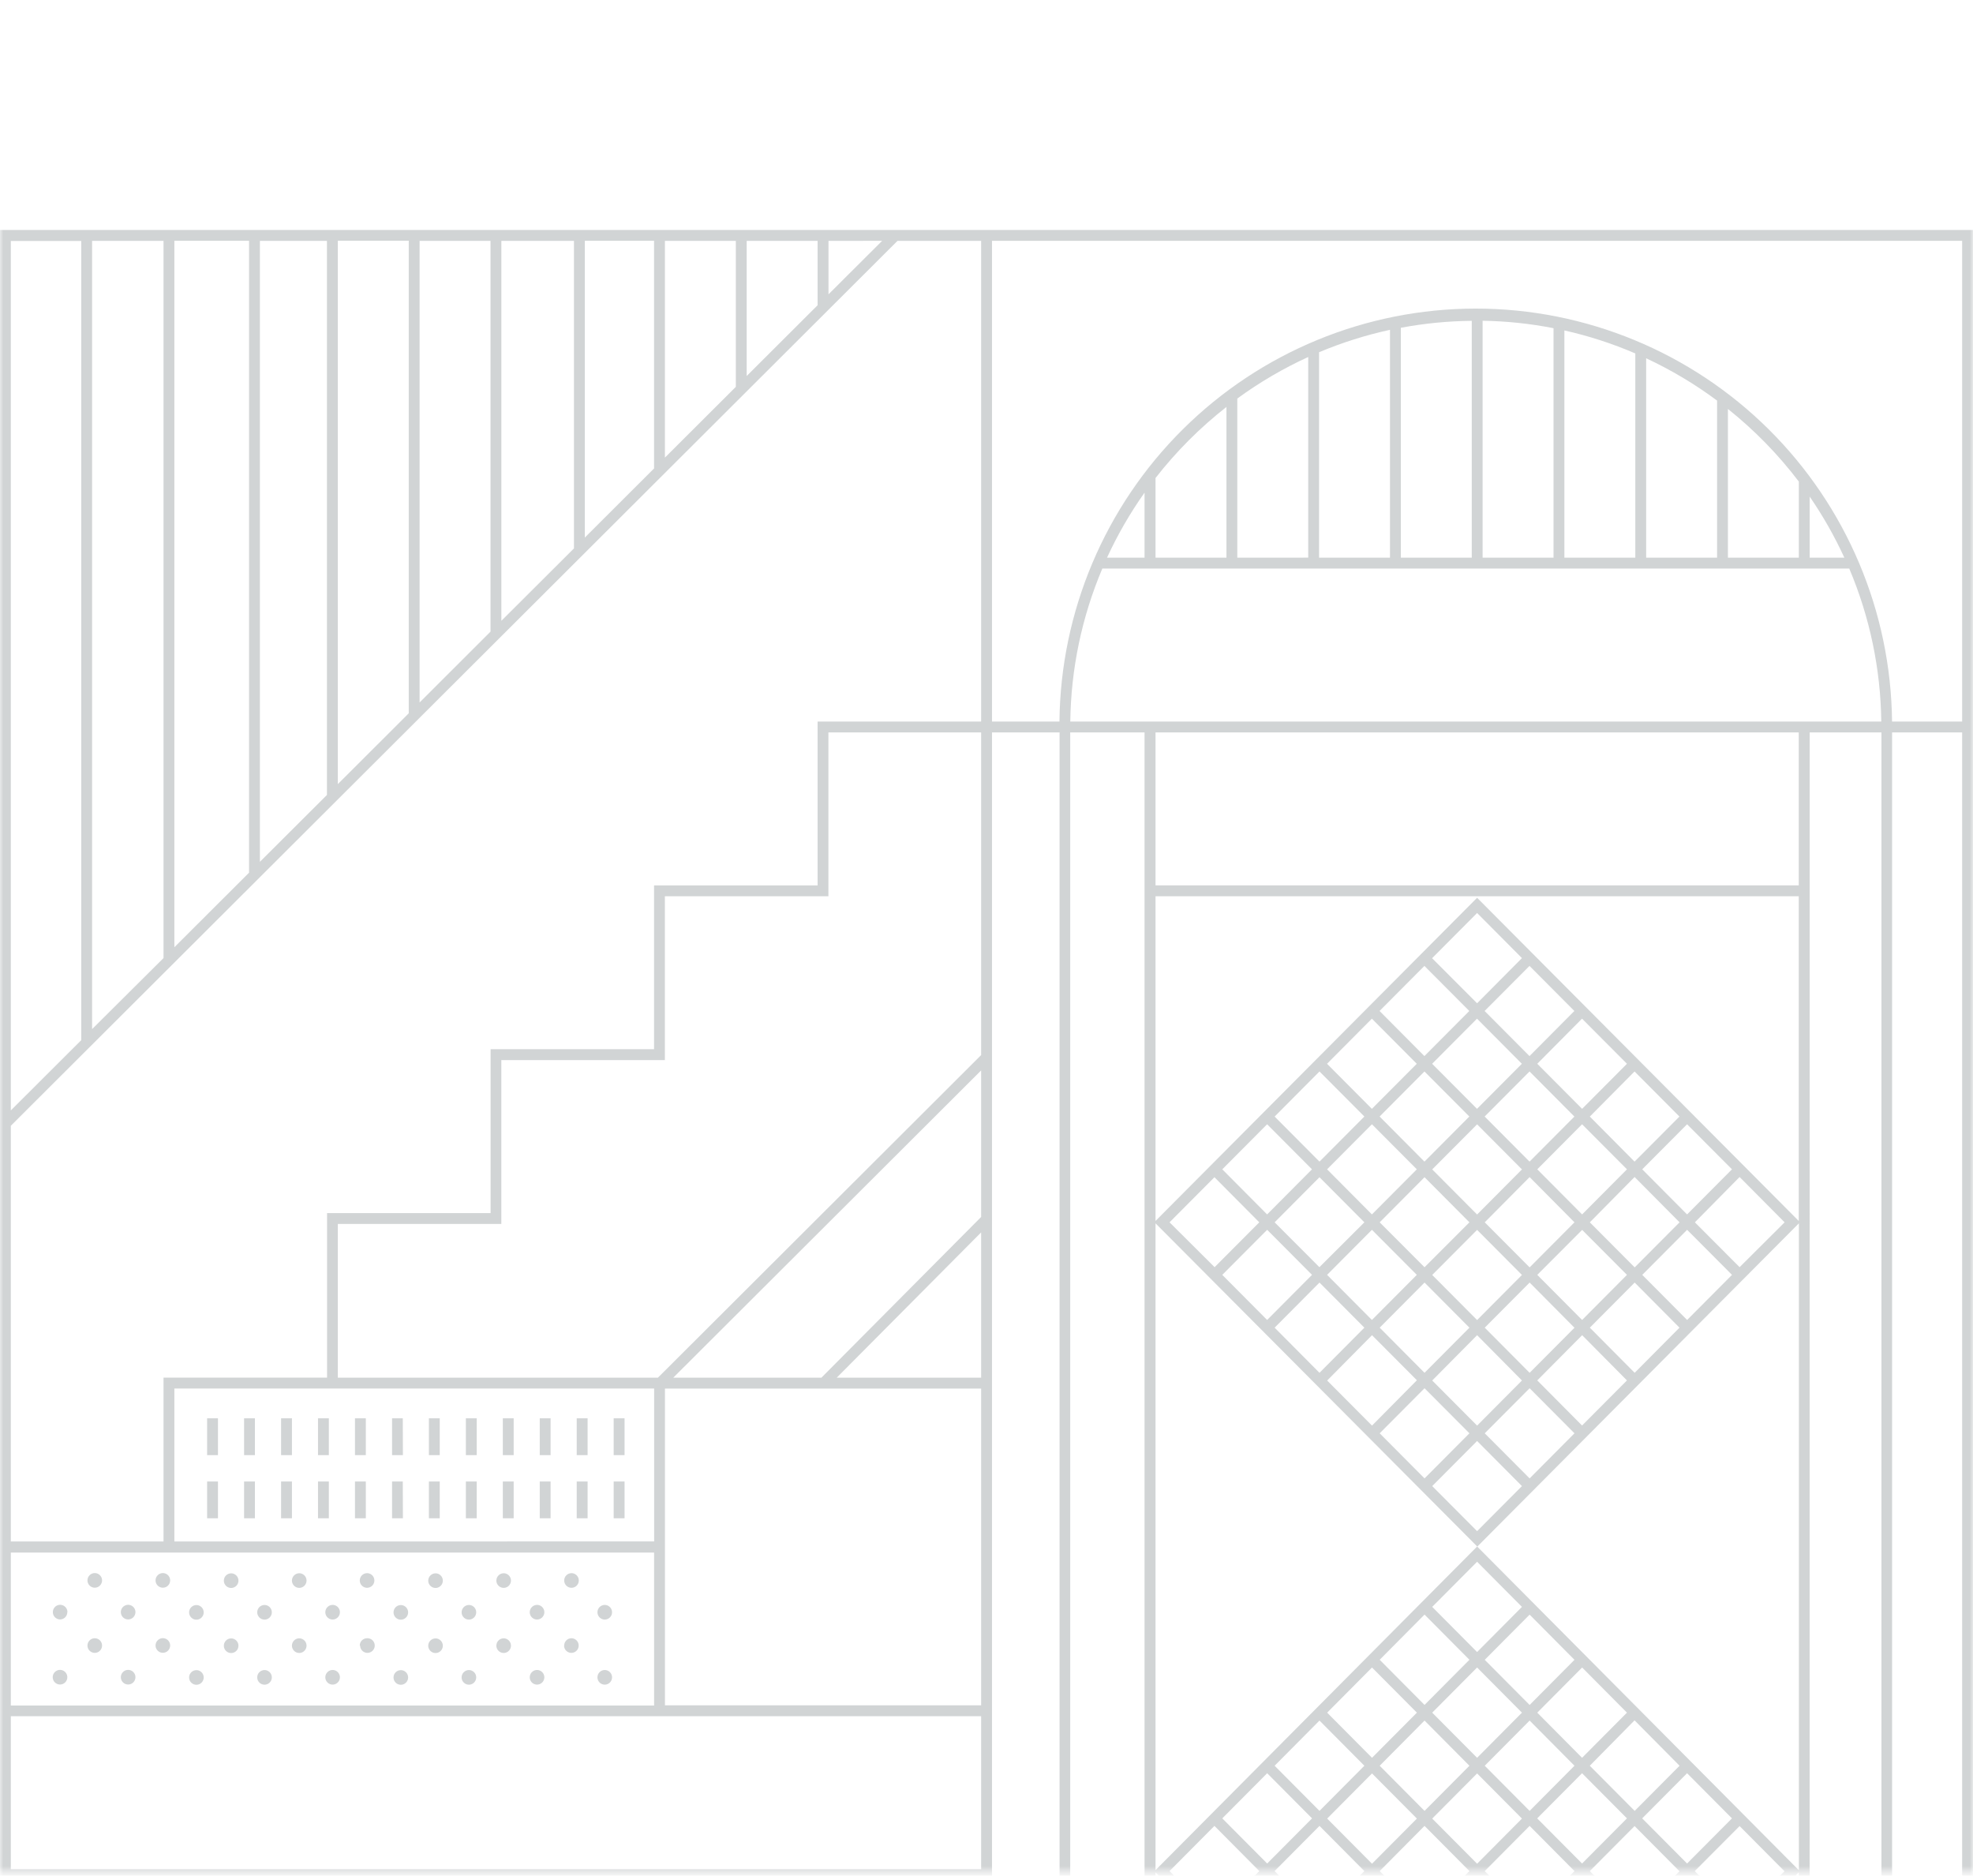 <svg width="304" height="289" viewBox="0 0 304 289" fill="none" xmlns="http://www.w3.org/2000/svg">
<mask id="mask0_1287_8619" style="mask-type:alpha" maskUnits="userSpaceOnUse" x="0" y="0" width="304" height="289">
<rect y="0.438" width="304" height="288" fill="#D9D9D9"/>
</mask>
<g mask="url(#mask0_1287_8619)">
<path d="M186.799 385.949C186.799 385.726 186.733 385.508 186.61 385.323C186.486 385.137 186.31 384.993 186.105 384.907C185.899 384.822 185.673 384.8 185.455 384.843C185.237 384.887 185.036 384.994 184.879 385.152C184.722 385.309 184.614 385.51 184.571 385.729C184.528 385.947 184.55 386.174 184.635 386.38C184.72 386.586 184.864 386.762 185.049 386.886C185.234 387.01 185.452 387.076 185.674 387.076C185.972 387.074 186.257 386.955 186.468 386.744C186.678 386.533 186.798 386.247 186.799 385.949ZM192.147 381.06C192.147 380.837 192.081 380.619 191.957 380.434C191.833 380.248 191.657 380.104 191.451 380.018C191.246 379.933 191.019 379.911 190.801 379.955C190.582 379.999 190.382 380.107 190.225 380.266C190.068 380.424 189.961 380.625 189.918 380.844C189.876 381.064 189.899 381.29 189.985 381.496C190.071 381.702 190.216 381.878 190.402 382.001C190.588 382.124 190.806 382.189 191.029 382.187C191.176 382.187 191.322 382.158 191.458 382.102C191.595 382.045 191.718 381.962 191.822 381.857C191.926 381.752 192.008 381.628 192.064 381.491C192.12 381.354 192.148 381.208 192.147 381.06ZM197.29 385.949C197.29 385.726 197.224 385.507 197.1 385.322C196.976 385.136 196.8 384.992 196.594 384.907C196.388 384.822 196.162 384.8 195.943 384.844C195.725 384.888 195.524 384.996 195.367 385.154C195.21 385.312 195.104 385.514 195.061 385.733C195.018 385.952 195.041 386.179 195.128 386.385C195.214 386.59 195.359 386.766 195.545 386.889C195.731 387.012 195.949 387.077 196.171 387.076C196.469 387.074 196.753 386.955 196.963 386.743C197.172 386.532 197.29 386.247 197.29 385.949ZM202.645 381.06C202.645 380.837 202.579 380.62 202.455 380.434C202.331 380.249 202.156 380.104 201.95 380.019C201.745 379.934 201.518 379.911 201.3 379.955C201.082 379.998 200.882 380.106 200.724 380.263C200.567 380.421 200.46 380.622 200.416 380.84C200.373 381.059 200.395 381.286 200.48 381.492C200.566 381.698 200.71 381.874 200.895 381.998C201.08 382.121 201.297 382.187 201.52 382.187C201.818 382.187 202.104 382.069 202.315 381.857C202.526 381.646 202.645 381.359 202.645 381.06ZM207.787 385.949C207.787 385.726 207.721 385.508 207.598 385.323C207.474 385.137 207.298 384.993 207.093 384.907C206.887 384.822 206.661 384.8 206.443 384.843C206.225 384.887 206.024 384.994 205.867 385.152C205.709 385.309 205.602 385.51 205.559 385.729C205.515 385.947 205.538 386.174 205.623 386.38C205.708 386.586 205.852 386.762 206.037 386.886C206.222 387.01 206.44 387.076 206.662 387.076C206.96 387.074 207.245 386.955 207.456 386.744C207.666 386.533 207.785 386.247 207.787 385.949ZM213.135 381.06C213.135 380.837 213.069 380.619 212.945 380.434C212.821 380.248 212.645 380.104 212.439 380.018C212.233 379.933 212.007 379.911 211.789 379.955C211.57 379.999 211.37 380.107 211.213 380.266C211.056 380.424 210.949 380.625 210.906 380.844C210.864 381.064 210.887 381.29 210.973 381.496C211.059 381.702 211.204 381.878 211.39 382.001C211.576 382.124 211.794 382.189 212.017 382.187C212.164 382.187 212.31 382.158 212.446 382.102C212.582 382.045 212.706 381.962 212.81 381.857C212.914 381.752 212.996 381.628 213.052 381.491C213.108 381.354 213.136 381.208 213.135 381.06ZM218.278 385.949C218.278 385.726 218.212 385.507 218.088 385.322C217.964 385.136 217.788 384.992 217.582 384.907C217.376 384.822 217.149 384.8 216.931 384.844C216.713 384.888 216.512 384.996 216.355 385.154C216.198 385.312 216.092 385.514 216.049 385.733C216.006 385.952 216.029 386.179 216.115 386.385C216.202 386.59 216.347 386.766 216.533 386.889C216.718 387.012 216.937 387.077 217.159 387.076C217.457 387.074 217.741 386.955 217.951 386.743C218.16 386.532 218.278 386.247 218.278 385.949ZM223.633 381.06C223.633 380.837 223.567 380.62 223.443 380.434C223.319 380.249 223.144 380.104 222.938 380.019C222.733 379.934 222.506 379.911 222.288 379.955C222.07 379.998 221.869 380.106 221.712 380.263C221.555 380.421 221.448 380.622 221.404 380.84C221.361 381.059 221.383 381.286 221.468 381.492C221.553 381.698 221.698 381.874 221.883 381.998C222.068 382.121 222.285 382.187 222.508 382.187C222.656 382.188 222.802 382.16 222.939 382.103C223.076 382.047 223.2 381.964 223.305 381.859C223.41 381.754 223.492 381.63 223.549 381.493C223.605 381.356 223.633 381.209 223.633 381.06ZM228.775 385.949C228.775 385.726 228.709 385.508 228.585 385.323C228.462 385.137 228.286 384.993 228.081 384.907C227.875 384.822 227.649 384.8 227.431 384.843C227.212 384.887 227.012 384.994 226.855 385.152C226.697 385.309 226.59 385.51 226.547 385.729C226.503 385.947 226.526 386.174 226.611 386.38C226.696 386.586 226.84 386.762 227.025 386.886C227.21 387.01 227.428 387.076 227.65 387.076C227.948 387.076 228.235 386.957 228.446 386.746C228.657 386.534 228.775 386.248 228.775 385.949ZM234.13 381.06C234.13 380.837 234.064 380.62 233.94 380.434C233.816 380.249 233.641 380.104 233.435 380.019C233.23 379.934 233.004 379.911 232.785 379.955C232.567 379.998 232.367 380.106 232.209 380.263C232.052 380.421 231.945 380.622 231.901 380.84C231.858 381.059 231.88 381.286 231.965 381.492C232.051 381.698 232.195 381.874 232.38 381.998C232.565 382.121 232.782 382.187 233.005 382.187C233.303 382.187 233.589 382.069 233.8 381.857C234.011 381.646 234.13 381.359 234.13 381.06ZM239.272 385.949C239.272 385.726 239.206 385.508 239.083 385.323C238.959 385.137 238.783 384.993 238.578 384.907C238.372 384.822 238.146 384.8 237.928 384.843C237.71 384.887 237.509 384.994 237.352 385.152C237.195 385.309 237.087 385.51 237.044 385.729C237.001 385.947 237.023 386.174 237.108 386.38C237.193 386.586 237.337 386.762 237.522 386.886C237.707 387.01 237.925 387.076 238.147 387.076C238.445 387.074 238.73 386.955 238.941 386.744C239.151 386.533 239.271 386.247 239.272 385.949ZM244.62 381.06C244.62 380.837 244.554 380.619 244.43 380.434C244.306 380.248 244.13 380.104 243.924 380.018C243.719 379.933 243.492 379.911 243.274 379.955C243.055 379.999 242.855 380.107 242.698 380.266C242.541 380.424 242.434 380.625 242.391 380.844C242.349 381.064 242.372 381.29 242.458 381.496C242.544 381.702 242.689 381.878 242.875 382.001C243.061 382.124 243.279 382.189 243.502 382.187C243.649 382.187 243.795 382.158 243.931 382.102C244.068 382.045 244.191 381.962 244.295 381.857C244.399 381.752 244.481 381.628 244.537 381.491C244.593 381.354 244.621 381.208 244.62 381.06ZM249.763 385.949C249.763 385.726 249.697 385.507 249.573 385.322C249.449 385.136 249.273 384.992 249.067 384.907C248.861 384.822 248.635 384.8 248.416 384.844C248.198 384.888 247.997 384.996 247.84 385.154C247.683 385.312 247.577 385.514 247.534 385.733C247.491 385.952 247.514 386.179 247.601 386.385C247.687 386.59 247.832 386.766 248.018 386.889C248.204 387.012 248.422 387.077 248.644 387.076C248.942 387.074 249.226 386.955 249.436 386.743C249.645 386.532 249.763 386.247 249.763 385.949ZM255.118 381.06C255.118 380.837 255.052 380.62 254.928 380.434C254.804 380.249 254.629 380.104 254.423 380.019C254.218 379.934 253.991 379.911 253.773 379.955C253.555 379.998 253.355 380.106 253.197 380.263C253.04 380.421 252.933 380.622 252.889 380.84C252.846 381.059 252.868 381.286 252.953 381.492C253.038 381.698 253.183 381.874 253.368 381.998C253.553 382.121 253.77 382.187 253.993 382.187C254.141 382.188 254.287 382.16 254.424 382.103C254.561 382.047 254.685 381.964 254.79 381.859C254.895 381.754 254.977 381.63 255.034 381.493C255.09 381.356 255.118 381.209 255.118 381.06ZM260.26 385.949C260.26 385.726 260.194 385.508 260.07 385.323C259.947 385.137 259.771 384.993 259.566 384.907C259.36 384.822 259.134 384.8 258.916 384.843C258.697 384.887 258.497 384.994 258.34 385.152C258.182 385.309 258.075 385.51 258.032 385.729C257.988 385.947 258.011 386.174 258.096 386.38C258.181 386.586 258.325 386.762 258.51 386.886C258.695 387.01 258.913 387.076 259.135 387.076C259.434 387.076 259.72 386.957 259.931 386.746C260.142 386.534 260.26 386.248 260.26 385.949ZM265.615 381.06C265.615 380.837 265.549 380.62 265.425 380.434C265.302 380.249 265.126 380.104 264.92 380.019C264.715 379.934 264.489 379.911 264.27 379.955C264.052 379.998 263.852 380.106 263.694 380.263C263.537 380.421 263.43 380.622 263.387 380.84C263.343 381.059 263.365 381.286 263.451 381.492C263.536 381.698 263.68 381.874 263.865 381.998C264.05 382.121 264.267 382.187 264.49 382.187C264.788 382.187 265.074 382.069 265.285 381.857C265.496 381.646 265.615 381.359 265.615 381.06ZM270.757 385.949C270.757 385.726 270.691 385.508 270.568 385.323C270.444 385.137 270.268 384.993 270.063 384.907C269.857 384.822 269.631 384.8 269.413 384.843C269.195 384.887 268.994 384.994 268.837 385.152C268.68 385.309 268.572 385.51 268.529 385.729C268.486 385.947 268.508 386.174 268.593 386.38C268.678 386.586 268.822 386.762 269.007 386.886C269.192 387.01 269.41 387.076 269.632 387.076C269.93 387.074 270.215 386.955 270.426 386.744C270.637 386.533 270.756 386.247 270.757 385.949ZM92.055 258.427C92.053 258.65 92.118 258.869 92.242 259.055C92.365 259.242 92.54 259.387 92.746 259.473C92.952 259.559 93.179 259.582 93.397 259.539C93.616 259.496 93.817 259.388 93.975 259.23C94.133 259.072 94.24 258.871 94.283 258.652C94.326 258.432 94.304 258.205 94.218 257.999C94.132 257.793 93.987 257.617 93.801 257.493C93.615 257.37 93.396 257.305 93.173 257.306C92.877 257.306 92.592 257.424 92.382 257.634C92.173 257.845 92.055 258.13 92.055 258.427ZM92.055 248.399C92.053 248.622 92.118 248.841 92.242 249.028C92.365 249.214 92.54 249.359 92.746 249.445C92.952 249.532 93.179 249.554 93.397 249.511C93.616 249.468 93.817 249.36 93.975 249.202C94.133 249.044 94.24 248.843 94.283 248.624C94.326 248.404 94.304 248.177 94.218 247.971C94.132 247.765 93.987 247.589 93.801 247.466C93.615 247.342 93.396 247.277 93.173 247.278C92.877 247.28 92.594 247.399 92.384 247.608C92.175 247.818 92.056 248.102 92.055 248.399ZM86.912 253.551C86.915 253.773 86.983 253.989 87.107 254.173C87.232 254.356 87.407 254.498 87.613 254.582C87.818 254.666 88.043 254.687 88.26 254.643C88.477 254.599 88.676 254.492 88.832 254.335C88.989 254.179 89.096 253.979 89.14 253.761C89.184 253.544 89.162 253.319 89.079 253.113C88.995 252.908 88.853 252.732 88.67 252.607C88.487 252.482 88.271 252.414 88.05 252.411C87.753 252.411 87.469 252.53 87.259 252.74C87.049 252.95 86.931 253.235 86.931 253.532M86.931 243.504C86.93 243.728 86.995 243.946 87.118 244.133C87.242 244.319 87.417 244.465 87.623 244.551C87.829 244.637 88.055 244.66 88.274 244.616C88.493 244.573 88.694 244.466 88.852 244.308C89.01 244.15 89.117 243.948 89.16 243.729C89.203 243.51 89.18 243.283 89.094 243.076C89.008 242.87 88.863 242.694 88.677 242.571C88.491 242.447 88.273 242.382 88.05 242.384C87.754 242.385 87.47 242.504 87.261 242.714C87.052 242.923 86.933 243.208 86.931 243.504ZM81.622 258.42C81.621 258.644 81.686 258.862 81.808 259.048C81.931 259.235 82.106 259.38 82.312 259.466C82.517 259.553 82.744 259.576 82.962 259.533C83.181 259.49 83.382 259.383 83.54 259.226C83.698 259.069 83.806 258.868 83.85 258.649C83.894 258.43 83.872 258.203 83.787 257.997C83.702 257.791 83.558 257.614 83.372 257.49C83.187 257.366 82.969 257.3 82.747 257.3C82.45 257.3 82.164 257.418 81.954 257.628C81.743 257.838 81.624 258.123 81.622 258.42ZM81.622 248.393C81.621 248.616 81.686 248.834 81.808 249.02C81.931 249.207 82.106 249.352 82.312 249.438C82.517 249.525 82.744 249.548 82.962 249.505C83.181 249.462 83.382 249.356 83.54 249.198C83.698 249.041 83.806 248.84 83.85 248.621C83.894 248.402 83.872 248.175 83.787 247.969C83.702 247.763 83.558 247.586 83.372 247.462C83.187 247.338 82.969 247.272 82.747 247.272C82.45 247.274 82.166 247.392 81.955 247.602C81.745 247.811 81.625 248.095 81.622 248.393ZM76.479 253.545C76.478 253.768 76.543 253.987 76.666 254.173C76.789 254.359 76.964 254.505 77.169 254.591C77.375 254.677 77.601 254.7 77.82 254.658C78.038 254.615 78.239 254.508 78.397 254.351C78.555 254.193 78.663 253.992 78.707 253.774C78.751 253.555 78.729 253.328 78.644 253.122C78.559 252.915 78.415 252.739 78.23 252.615C78.045 252.491 77.827 252.424 77.604 252.424C77.307 252.424 77.022 252.542 76.811 252.752C76.6 252.962 76.481 253.247 76.479 253.545ZM76.479 243.517C76.478 243.74 76.543 243.959 76.666 244.145C76.789 244.331 76.964 244.477 77.169 244.563C77.375 244.649 77.601 244.672 77.82 244.63C78.038 244.587 78.239 244.48 78.397 244.323C78.555 244.165 78.663 243.965 78.707 243.746C78.751 243.527 78.729 243.3 78.644 243.094C78.559 242.887 78.415 242.711 78.23 242.587C78.045 242.463 77.827 242.396 77.604 242.396C77.308 242.398 77.023 242.517 76.813 242.726C76.603 242.936 76.483 243.22 76.479 243.517ZM71.125 258.433C71.123 258.656 71.188 258.875 71.311 259.061C71.434 259.247 71.609 259.393 71.815 259.479C72.02 259.565 72.246 259.589 72.465 259.546C72.684 259.503 72.885 259.396 73.043 259.239C73.201 259.082 73.308 258.881 73.352 258.662C73.396 258.443 73.374 258.216 73.29 258.01C73.205 257.804 73.06 257.627 72.875 257.503C72.69 257.379 72.472 257.313 72.25 257.313C71.952 257.313 71.667 257.431 71.456 257.64C71.246 257.85 71.126 258.135 71.125 258.433ZM71.125 248.405C71.123 248.629 71.188 248.847 71.311 249.033C71.434 249.22 71.609 249.365 71.815 249.451C72.02 249.538 72.246 249.561 72.465 249.518C72.684 249.475 72.885 249.368 73.043 249.211C73.201 249.054 73.308 248.853 73.352 248.634C73.396 248.415 73.374 248.188 73.29 247.982C73.205 247.776 73.06 247.599 72.875 247.475C72.69 247.351 72.472 247.285 72.25 247.285C71.953 247.286 71.669 247.405 71.458 247.614C71.248 247.824 71.128 248.108 71.125 248.405ZM65.982 253.558C65.981 253.781 66.046 254 66.169 254.186C66.291 254.372 66.467 254.517 66.672 254.604C66.878 254.69 67.104 254.713 67.323 254.67C67.541 254.628 67.742 254.521 67.9 254.364C68.058 254.206 68.166 254.005 68.21 253.787C68.254 253.568 68.232 253.341 68.147 253.134C68.062 252.928 67.918 252.752 67.733 252.628C67.548 252.503 67.33 252.437 67.107 252.437C66.81 252.437 66.525 252.555 66.314 252.765C66.103 252.975 65.984 253.26 65.982 253.558ZM65.982 243.53C65.981 243.753 66.046 243.972 66.169 244.158C66.291 244.344 66.467 244.49 66.672 244.576C66.878 244.662 67.104 244.685 67.323 244.643C67.541 244.6 67.742 244.493 67.9 244.336C68.058 244.178 68.166 243.977 68.21 243.759C68.254 243.54 68.232 243.313 68.147 243.107C68.062 242.9 67.918 242.724 67.733 242.6C67.548 242.476 67.33 242.409 67.107 242.409C66.81 242.411 66.526 242.529 66.316 242.739C66.105 242.949 65.986 243.233 65.982 243.53ZM60.634 258.446C60.633 258.67 60.698 258.888 60.821 259.075C60.944 259.261 61.12 259.407 61.325 259.493C61.531 259.579 61.758 259.602 61.977 259.558C62.196 259.515 62.397 259.408 62.554 259.25C62.712 259.092 62.819 258.89 62.862 258.671C62.906 258.452 62.883 258.225 62.797 258.018C62.711 257.812 62.566 257.636 62.38 257.513C62.194 257.389 61.975 257.324 61.752 257.326C61.456 257.326 61.171 257.444 60.962 257.654C60.752 257.864 60.634 258.149 60.634 258.446ZM60.634 248.418C60.633 248.642 60.698 248.861 60.821 249.047C60.944 249.233 61.12 249.379 61.325 249.465C61.531 249.551 61.758 249.574 61.977 249.53C62.196 249.487 62.397 249.38 62.554 249.222C62.712 249.064 62.819 248.862 62.862 248.643C62.906 248.424 62.883 248.197 62.797 247.99C62.711 247.784 62.566 247.608 62.38 247.485C62.194 247.362 61.975 247.296 61.752 247.298C61.456 247.299 61.173 247.418 60.963 247.628C60.754 247.838 60.636 248.122 60.634 248.418ZM55.491 253.571C55.498 253.795 55.572 254.012 55.702 254.194C55.832 254.376 56.014 254.515 56.224 254.593C56.434 254.671 56.662 254.685 56.879 254.632C57.097 254.58 57.294 254.464 57.445 254.298C57.596 254.133 57.695 253.926 57.728 253.705C57.762 253.483 57.728 253.256 57.632 253.054C57.536 252.851 57.382 252.682 57.19 252.567C56.998 252.453 56.776 252.399 56.552 252.411C56.255 252.411 55.971 252.53 55.761 252.74C55.551 252.95 55.434 253.235 55.434 253.532M55.434 243.504C55.432 243.728 55.497 243.946 55.62 244.133C55.744 244.319 55.919 244.465 56.125 244.551C56.331 244.637 56.558 244.66 56.776 244.616C56.995 244.573 57.196 244.466 57.354 244.308C57.512 244.15 57.619 243.948 57.662 243.729C57.705 243.51 57.682 243.283 57.597 243.076C57.511 242.87 57.365 242.694 57.179 242.571C56.993 242.447 56.775 242.382 56.552 242.384C56.256 242.385 55.972 242.504 55.763 242.714C55.554 242.923 55.435 243.208 55.434 243.504ZM50.124 258.42C50.123 258.644 50.188 258.862 50.31 259.048C50.433 259.235 50.608 259.38 50.814 259.466C51.019 259.553 51.246 259.576 51.464 259.533C51.683 259.49 51.884 259.383 52.042 259.226C52.2 259.069 52.308 258.868 52.352 258.649C52.396 258.43 52.374 258.203 52.289 257.997C52.204 257.791 52.06 257.614 51.874 257.49C51.689 257.366 51.472 257.3 51.249 257.3C50.952 257.3 50.666 257.418 50.456 257.628C50.245 257.838 50.126 258.123 50.124 258.42ZM50.124 248.393C50.123 248.616 50.188 248.834 50.31 249.02C50.433 249.207 50.608 249.352 50.814 249.438C51.019 249.525 51.246 249.548 51.464 249.505C51.683 249.462 51.884 249.356 52.042 249.198C52.2 249.041 52.308 248.84 52.352 248.621C52.396 248.402 52.374 248.175 52.289 247.969C52.204 247.763 52.06 247.586 51.874 247.462C51.689 247.338 51.472 247.272 51.249 247.272C50.952 247.274 50.668 247.392 50.458 247.602C50.247 247.811 50.127 248.095 50.124 248.393ZM44.981 253.545C44.98 253.768 45.045 253.987 45.168 254.173C45.291 254.359 45.466 254.505 45.671 254.591C45.877 254.677 46.103 254.7 46.322 254.658C46.541 254.615 46.742 254.508 46.9 254.351C47.057 254.193 47.165 253.992 47.209 253.774C47.253 253.555 47.231 253.328 47.146 253.122C47.061 252.915 46.917 252.739 46.732 252.615C46.547 252.491 46.329 252.424 46.106 252.424C45.809 252.424 45.524 252.542 45.313 252.752C45.102 252.962 44.983 253.247 44.981 253.545ZM44.981 243.517C44.98 243.74 45.045 243.959 45.168 244.145C45.291 244.331 45.466 244.477 45.671 244.563C45.877 244.649 46.103 244.672 46.322 244.63C46.541 244.587 46.742 244.48 46.9 244.323C47.057 244.165 47.165 243.965 47.209 243.746C47.253 243.527 47.231 243.3 47.146 243.094C47.061 242.887 46.917 242.711 46.732 242.587C46.547 242.463 46.329 242.396 46.106 242.396C45.81 242.398 45.525 242.517 45.315 242.726C45.105 242.936 44.985 243.22 44.981 243.517ZM39.633 258.433C39.632 258.657 39.697 258.876 39.82 259.062C39.943 259.248 40.119 259.394 40.325 259.48C40.531 259.566 40.757 259.589 40.976 259.545C41.195 259.502 41.396 259.395 41.553 259.237C41.711 259.079 41.819 258.877 41.862 258.658C41.905 258.439 41.882 258.212 41.796 258.005C41.71 257.799 41.565 257.623 41.379 257.5C41.193 257.377 40.975 257.311 40.752 257.313C40.455 257.313 40.171 257.431 39.961 257.641C39.751 257.851 39.633 258.136 39.633 258.433ZM39.633 248.405C39.632 248.629 39.697 248.848 39.82 249.034C39.943 249.22 40.119 249.366 40.325 249.452C40.531 249.538 40.757 249.561 40.976 249.518C41.195 249.474 41.396 249.367 41.553 249.209C41.711 249.051 41.819 248.849 41.862 248.63C41.905 248.411 41.882 248.184 41.796 247.978C41.71 247.771 41.565 247.595 41.379 247.472C41.193 247.349 40.975 247.284 40.752 247.285C40.456 247.286 40.172 247.405 39.963 247.615C39.753 247.825 39.635 248.109 39.633 248.405ZM34.491 253.558C34.489 253.781 34.554 254 34.678 254.186C34.801 254.373 34.976 254.518 35.182 254.604C35.388 254.69 35.615 254.713 35.834 254.67C36.052 254.627 36.253 254.519 36.411 254.361C36.569 254.203 36.676 254.002 36.719 253.783C36.762 253.563 36.74 253.336 36.654 253.13C36.568 252.924 36.422 252.748 36.237 252.624C36.051 252.501 35.832 252.436 35.609 252.437C35.312 252.437 35.028 252.555 34.818 252.765C34.608 252.976 34.491 253.261 34.491 253.558ZM34.491 243.53C34.489 243.753 34.554 243.972 34.678 244.159C34.801 244.345 34.976 244.49 35.182 244.576C35.388 244.663 35.615 244.685 35.834 244.642C36.052 244.599 36.253 244.491 36.411 244.333C36.569 244.175 36.676 243.974 36.719 243.755C36.762 243.535 36.74 243.308 36.654 243.102C36.568 242.896 36.422 242.72 36.237 242.597C36.051 242.473 35.832 242.408 35.609 242.409C35.313 242.411 35.029 242.53 34.82 242.739C34.611 242.949 34.492 243.233 34.491 243.53ZM29.136 258.446C29.135 258.669 29.2 258.888 29.323 259.074C29.445 259.26 29.621 259.406 29.826 259.492C30.031 259.578 30.258 259.602 30.476 259.559C30.695 259.516 30.896 259.409 31.054 259.252C31.212 259.094 31.32 258.894 31.364 258.675C31.408 258.456 31.386 258.229 31.301 258.023C31.216 257.816 31.072 257.64 30.887 257.516C30.701 257.392 30.484 257.326 30.261 257.326C29.964 257.326 29.679 257.443 29.468 257.653C29.257 257.863 29.138 258.148 29.136 258.446ZM29.136 248.418C29.135 248.642 29.2 248.86 29.323 249.046C29.445 249.232 29.621 249.378 29.826 249.464C30.031 249.55 30.258 249.574 30.476 249.531C30.695 249.488 30.896 249.381 31.054 249.224C31.212 249.067 31.32 248.866 31.364 248.647C31.408 248.428 31.386 248.201 31.301 247.995C31.216 247.789 31.072 247.612 30.887 247.488C30.701 247.364 30.484 247.298 30.261 247.298C29.964 247.298 29.679 247.416 29.468 247.626C29.257 247.835 29.138 248.121 29.136 248.418ZM10.392 248.418C10.398 248.195 10.338 247.975 10.219 247.786C10.1 247.597 9.928 247.447 9.724 247.356C9.52 247.266 9.294 247.238 9.075 247.276C8.855 247.314 8.651 247.417 8.49 247.571C8.329 247.726 8.217 247.924 8.169 248.143C8.121 248.361 8.138 248.588 8.219 248.796C8.3 249.005 8.441 249.184 8.625 249.311C8.808 249.439 9.024 249.509 9.247 249.513C9.395 249.514 9.542 249.485 9.679 249.429C9.816 249.373 9.94 249.29 10.045 249.185C10.149 249.08 10.232 248.956 10.288 248.818C10.345 248.681 10.373 248.534 10.372 248.386M10.372 258.414C10.372 258.191 10.306 257.973 10.183 257.788C10.059 257.602 9.883 257.458 9.678 257.373C9.472 257.287 9.246 257.265 9.028 257.309C8.81 257.352 8.609 257.459 8.452 257.617C8.295 257.775 8.187 257.975 8.144 258.194C8.101 258.413 8.123 258.639 8.208 258.845C8.293 259.051 8.437 259.227 8.622 259.351C8.807 259.475 9.025 259.541 9.247 259.541C9.395 259.542 9.542 259.513 9.679 259.457C9.816 259.401 9.94 259.318 10.045 259.213C10.149 259.108 10.232 258.983 10.288 258.846C10.345 258.709 10.373 258.562 10.372 258.414ZM15.727 243.498C15.727 243.275 15.661 243.057 15.537 242.872C15.414 242.686 15.238 242.542 15.033 242.456C14.827 242.371 14.601 242.349 14.383 242.392C14.164 242.436 13.964 242.543 13.806 242.701C13.649 242.858 13.542 243.059 13.499 243.278C13.455 243.497 13.477 243.723 13.563 243.929C13.648 244.135 13.792 244.311 13.977 244.435C14.162 244.559 14.38 244.625 14.602 244.625C14.9 244.625 15.187 244.506 15.397 244.295C15.608 244.083 15.727 243.797 15.727 243.498ZM15.727 253.526C15.724 253.303 15.656 253.087 15.531 252.903C15.406 252.719 15.229 252.577 15.024 252.494C14.818 252.41 14.592 252.39 14.375 252.435C14.157 252.48 13.958 252.588 13.802 252.746C13.646 252.904 13.54 253.105 13.498 253.323C13.456 253.542 13.479 253.768 13.564 253.973C13.649 254.178 13.794 254.353 13.978 254.476C14.163 254.6 14.38 254.666 14.602 254.666C14.9 254.666 15.187 254.547 15.397 254.335C15.608 254.124 15.727 253.837 15.727 253.539M20.869 248.386C20.869 248.163 20.803 247.945 20.68 247.76C20.556 247.575 20.381 247.43 20.175 247.345C19.969 247.26 19.743 247.237 19.525 247.281C19.307 247.324 19.106 247.432 18.949 247.589C18.792 247.747 18.685 247.948 18.641 248.166C18.598 248.385 18.62 248.611 18.705 248.817C18.79 249.023 18.934 249.199 19.119 249.323C19.305 249.447 19.522 249.513 19.744 249.513C20.043 249.513 20.329 249.394 20.54 249.183C20.751 248.972 20.869 248.685 20.869 248.386ZM20.869 258.414C20.869 258.191 20.803 257.973 20.68 257.788C20.556 257.602 20.381 257.458 20.175 257.373C19.969 257.287 19.743 257.265 19.525 257.309C19.307 257.352 19.106 257.459 18.949 257.617C18.792 257.775 18.685 257.975 18.641 258.194C18.598 258.413 18.62 258.639 18.705 258.845C18.79 259.051 18.934 259.227 19.119 259.351C19.305 259.475 19.522 259.541 19.744 259.541C20.043 259.541 20.329 259.422 20.54 259.211C20.751 259 20.869 258.713 20.869 258.414ZM26.218 243.498C26.218 243.275 26.151 243.056 26.028 242.871C25.904 242.685 25.728 242.541 25.522 242.456C25.316 242.371 25.089 242.349 24.871 242.393C24.652 242.437 24.452 242.545 24.295 242.703C24.138 242.861 24.031 243.063 23.989 243.282C23.946 243.501 23.969 243.728 24.055 243.934C24.141 244.139 24.287 244.315 24.472 244.438C24.658 244.561 24.876 244.626 25.099 244.625C25.247 244.625 25.392 244.596 25.529 244.539C25.665 244.482 25.788 244.399 25.892 244.294C25.996 244.19 26.078 244.065 26.134 243.929C26.19 243.792 26.218 243.645 26.218 243.498ZM26.218 253.526C26.218 253.302 26.151 253.084 26.028 252.899C25.904 252.713 25.728 252.569 25.522 252.484C25.316 252.399 25.089 252.377 24.871 252.421C24.652 252.465 24.452 252.573 24.295 252.731C24.138 252.889 24.031 253.091 23.989 253.31C23.946 253.529 23.969 253.756 24.055 253.961C24.141 254.167 24.287 254.343 24.472 254.466C24.658 254.589 24.876 254.654 25.099 254.653C25.247 254.653 25.392 254.624 25.529 254.567C25.665 254.51 25.788 254.427 25.892 254.322C25.996 254.217 26.078 254.093 26.134 253.956C26.19 253.82 26.218 253.673 26.218 253.526ZM96.233 228.26H94.555V233.927H96.233V228.26ZM96.233 218.522H94.555V224.196H96.233V218.522ZM90.538 228.26H88.86V233.927H90.538V228.26ZM90.538 218.522H88.86V224.196H90.538V218.522ZM84.836 228.26H83.165V233.927H84.836V228.26ZM84.836 218.522H83.165V224.196H84.836V218.522ZM79.147 228.26H77.476V233.927H79.147V228.26ZM79.147 218.522H77.476V224.196H79.147V218.522ZM73.452 228.26H71.78V233.927H73.452V228.26ZM73.452 218.522H71.78V224.196H73.452V218.522ZM67.756 228.26H66.085V233.927H67.756V228.26ZM67.756 218.522H66.085V224.196H67.756V218.522ZM62.061 228.26H60.409V233.927H62.08L62.061 228.26ZM62.061 218.522H60.409V224.196H62.08L62.061 218.522ZM56.366 228.26H54.694V233.927H56.366V228.26ZM56.366 218.522H54.694V224.196H56.366V218.522ZM50.67 228.26H48.999V233.927H50.67V228.26ZM50.67 218.522H48.999V224.196H50.67V218.522ZM44.981 228.26H43.31V233.927H44.981V228.26ZM44.981 218.522H43.31V224.196H44.981V218.522ZM39.28 228.26H37.608V233.927H39.28V228.26ZM39.28 218.522H37.608V224.196H39.28V218.522ZM33.584 228.26H31.913V233.927H33.584V228.26ZM33.584 218.522H31.913V224.196H33.584V218.522ZM302.326 433.763H278.825V340.086H302.326V433.763ZM302.326 338.411H291.533V112.846H302.326V338.411ZM302.326 111.171H291.527C291.357 94.238 284.525 78.056 272.514 66.142C260.503 54.228 244.285 47.545 227.383 47.545C210.482 47.545 194.263 54.228 182.253 66.142C170.242 78.056 163.409 94.238 163.24 111.171H152.846V37.106H302.326V111.171ZM152.017 391.629C152.963 391.63 153.889 391.913 154.675 392.441C155.462 392.969 156.075 393.719 156.436 394.596C156.798 395.473 156.892 396.437 156.706 397.367C156.521 398.298 156.064 399.152 155.394 399.822C154.724 400.493 153.871 400.949 152.942 401.134C152.013 401.318 151.051 401.223 150.176 400.86C149.301 400.496 148.554 399.881 148.028 399.092C147.502 398.304 147.221 397.376 147.221 396.427C147.221 395.797 147.345 395.172 147.586 394.59C147.827 394.007 148.181 393.478 148.626 393.032C149.071 392.587 149.6 392.233 150.182 391.993C150.764 391.752 151.387 391.628 152.017 391.629ZM152.846 112.846H163.259V338.392H152.846V112.846ZM151.174 390.019C149.547 390.232 148.062 391.057 147.02 392.327C145.978 393.597 145.457 395.216 145.563 396.857C145.67 398.498 146.395 400.036 147.592 401.16C148.79 402.285 150.369 402.91 152.01 402.91C153.651 402.91 155.23 402.285 156.428 401.16C157.625 400.036 158.35 398.498 158.457 396.857C158.563 395.216 158.042 393.597 157 392.327C155.958 391.057 154.473 390.232 152.846 390.019V340.086H176.353V433.763H127.654V340.086H151.174V390.019ZM151.174 338.411H1.669V314.91H151.174V338.411ZM151.174 313.236H147.78V302.325H151.174V313.236ZM146.115 313.236H142.721V302.325H146.115V313.236ZM141.05 313.236H137.675V302.325H141.05V313.236ZM136.004 313.236H132.629V302.325H136.004V313.236ZM130.958 313.236H127.59V302.325H130.958V313.236ZM125.918 313.236H122.543V302.325H125.918V313.236ZM120.872 313.236H117.504V302.325H120.872V313.236ZM115.826 313.236H112.477V302.325H115.845L115.826 313.236ZM110.786 313.236H107.412V302.325H110.786V313.236ZM105.74 313.236H102.372V302.325H105.74V313.236ZM100.701 313.236H97.326V302.325H100.701V313.236ZM95.654 313.236H92.28V302.325H95.654V313.236ZM90.608 313.236H87.24V302.325H90.621L90.608 313.236ZM85.569 313.236H82.194V302.325H85.569V313.236ZM80.523 313.236H77.122V302.325H80.497L80.523 313.236ZM75.483 313.236H72.063V302.325H75.483V313.236ZM70.392 313.236H67.023V302.325H70.392V313.236ZM65.352 313.236H61.977V302.325H65.352V313.236ZM60.306 313.236H56.931V302.325H60.306V313.236ZM55.26 313.236H51.892V302.325H55.266L55.26 313.236ZM50.22 313.236H46.846V302.325H50.22V313.236ZM45.174 313.236H41.8V302.325H45.174V313.236ZM40.135 313.236H36.76V302.325H40.135V313.236ZM35.089 313.236H31.714V302.325H35.089V313.236ZM30.042 313.236H26.674V302.325H30.042V313.236ZM25.003 313.236H21.628V302.325H25.003V313.236ZM19.957 313.236H16.582V302.325H19.957V313.236ZM14.911 313.236H11.555V302.325H14.923L14.911 313.236ZM9.871 313.236H6.496V302.325H9.871V313.236ZM151.174 300.619H1.669V289.67H151.174V300.619ZM151.174 287.995H1.669V264.423H151.174V287.995ZM151.174 262.748H102.455V213.942H151.174V262.748ZM151.174 212.268H128.92L151.174 189.881V212.268ZM151.174 187.504L126.561 212.268H103.735L151.174 164.924V187.504ZM151.174 162.56L101.369 212.268H52.052V188.58H77.244V163.333H102.443V138.093H127.641V112.846H151.174V162.56ZM151.174 111.171H125.976V136.418H100.778V161.658H75.592V186.905H50.394V212.261H25.196V237.502H1.669V173.451L138.286 37.112H151.174V111.171ZM135.92 37.106L127.654 45.349V37.112L135.92 37.106ZM125.976 47.03L115.048 57.934V37.112H125.976V47.03ZM113.377 59.602L102.449 70.506V37.112H113.377V59.602ZM100.778 72.174L90.107 82.827V37.099H100.778V72.174ZM88.436 84.495L77.251 95.65V37.112H88.436V84.495ZM75.579 97.318L64.652 108.234V37.112H75.579V97.318ZM62.98 109.903L52.052 120.813V37.086H62.98V109.903ZM50.375 122.481L40.045 132.786V37.112H50.375V122.481ZM38.373 134.46L26.867 145.944V37.099H38.373V134.46ZM25.196 147.612L14.191 158.56V37.112H25.196V147.612ZM12.519 160.261L1.669 171.087V37.125H12.519V160.261ZM26.867 237.502V213.936H100.791V237.495L26.867 237.502ZM1.669 239.208H100.784V262.781H1.669V239.208ZM1.669 302.325H4.825V313.274H1.669V302.325ZM1.669 340.118H12.545V389.117H1.669V340.118ZM14.216 340.118H25.196V389.117H14.216V340.118ZM120.114 366.086L115.556 361.578H107.598L102.989 366.086H96.76L92.26 361.61H84.045L79.546 366.08H73.117L68.521 361.571H60.705L56.102 366.08H49.738L45.181 361.571H37.223L32.62 366.08H26.835V340.086H125.976V366.086H120.114ZM125.983 367.761V389.072H26.867V367.774H33.295L37.898 363.265H44.486L49.044 367.774H56.758L61.367 363.265H67.795L72.391 367.774H80.188L84.688 363.304H91.553L96.002 367.761H103.632L108.234 363.252H114.823L119.381 367.761H125.983ZM1.669 390.76H125.976V402.056H1.669V390.76ZM1.669 403.731H125.976V414.326H1.669V403.731ZM1.669 415.968H25.196V433.731H1.669V415.968ZM26.867 415.968H125.976V433.731H26.867V415.968ZM178.044 112.846H277.153V136.412H178.044V112.846ZM178.044 138.093H277.153V188.122L227.592 138.324L178.044 188.116V138.093ZM178.044 188.483L227.605 238.268L178.455 287.725L178.044 288.156V188.483ZM178.044 288.491L227.001 337.748L227.592 338.347L276.748 288.884L277.153 288.478V338.392H178.044V288.491ZM178.044 340.092H277.153V376.468H178.044V340.092ZM178.044 378.143H277.153V389.092H178.044V378.143ZM178.044 390.766H188.972V433.769H178.044V390.766ZM190.65 390.766H201.578V433.769H190.65V390.766ZM203.255 390.766H214.826V433.769H203.255V390.766ZM216.504 390.766H226.834V433.769H216.484L216.504 390.766ZM228.505 390.766H239.047V433.769H228.505V390.766ZM240.719 390.766H251.646V433.769H240.719V390.766ZM253.324 390.766H264.895V433.769H253.324V390.766ZM266.573 390.766H277.173V433.769H266.553L266.573 390.766ZM277.173 188.483V288.156L227.618 238.294L277.173 188.483ZM268.038 181.347L274.974 188.328L268.038 195.239L261.147 188.328L268.038 181.347ZM259.945 173.219L266.862 180.162L259.945 187.111L253.035 180.162L259.945 173.219ZM251.852 165.085L258.769 172.034L251.852 178.977L244.961 172.034L251.852 165.085ZM243.759 156.95L250.682 163.9L243.772 170.843L236.862 163.9L243.759 156.95ZM235.666 148.822L242.576 155.765L235.666 162.715L228.749 155.765L235.666 148.822ZM220.656 147.637L227.592 140.669L234.503 147.618L227.592 154.58L220.656 147.637ZM212.563 155.765L219.473 148.822L226.39 155.765L219.473 162.715L212.563 155.765ZM204.47 163.9L211.38 156.95L218.297 163.9L211.38 170.843L204.47 163.9ZM196.396 172.034L203.307 165.085L210.223 172.028L203.307 178.977L196.396 172.034ZM188.329 180.162L195.239 173.219L202.15 180.162L195.239 187.111L188.329 180.162ZM187.146 195.239L180.204 188.328L187.121 181.379L194.031 188.328L187.146 195.239ZM195.239 203.373L188.329 196.424L195.246 189.481L202.156 196.424L195.239 203.373ZM203.307 211.514L196.396 204.559L203.307 197.609L210.223 204.559L203.307 211.514ZM211.4 219.649L204.489 212.706L211.4 205.718L218.316 212.661L211.4 219.649ZM219.493 227.783L212.583 220.834L219.493 213.891L226.409 220.834L219.493 227.783ZM242.596 220.834L235.685 227.783L228.769 220.834L235.685 213.891L242.596 220.834ZM250.682 212.686L243.765 219.636L236.862 212.686L243.778 205.718L250.682 212.686ZM258.775 204.559L251.871 211.514L244.961 204.559L251.871 197.609L258.775 204.559ZM259.952 189.481L266.868 196.424L259.952 203.373L253.041 196.424L259.952 189.481ZM251.858 181.347L258.788 188.328L251.871 195.271L244.961 188.328L251.858 181.347ZM243.765 173.219L250.682 180.162L243.772 187.111L236.862 180.162L243.765 173.219ZM235.672 165.085L242.583 172.034L235.672 178.977L228.756 172.028L235.672 165.085ZM220.663 163.9L227.579 156.95L234.49 163.9L227.579 170.843L220.663 163.9ZM212.57 172.028L219.48 165.085L226.397 172.028L219.48 178.977L212.57 172.028ZM204.477 180.162L211.387 173.219L218.304 180.162L211.387 187.111L204.477 180.162ZM203.294 195.239L196.396 188.328L203.307 181.379L210.223 188.328L203.294 195.239ZM211.387 203.373L204.477 196.424L211.387 189.481L218.304 196.424L211.387 203.373ZM219.493 211.514L212.583 204.559L219.493 197.609L226.409 204.559L219.493 211.514ZM234.503 212.699L227.592 219.649L220.676 212.699L227.592 205.718L234.503 212.699ZM242.596 204.571L235.685 211.514L228.769 204.559L235.685 197.609L242.596 204.571ZM243.778 189.494L250.682 196.424L243.772 203.373L236.862 196.424L243.778 189.494ZM235.685 181.36L242.596 188.328L235.685 195.271L228.769 188.328L235.685 181.36ZM220.676 180.175L227.592 173.232L234.503 180.175L227.592 187.124L220.676 180.175ZM227.592 189.494L234.503 196.437L227.592 203.386L220.676 196.437L227.592 189.494ZM219.493 195.252L212.583 188.328L219.493 181.379L226.409 188.328L219.493 195.252ZM227.592 235.911L220.676 228.968L227.592 222.019L234.503 228.968L227.592 235.911ZM220.676 247.581L227.592 240.625L234.503 247.581L227.592 254.537L220.676 247.581ZM212.583 255.728L219.493 248.766L226.409 255.728L219.493 262.684L212.583 255.728ZM204.489 263.876L211.4 256.92L218.316 263.876L211.4 270.831L204.489 263.876ZM196.396 272.055L203.307 265.093L210.223 272.055L203.307 279.011L196.396 272.055ZM188.329 280.164L195.246 273.208L202.162 280.164L195.246 287.119L188.329 280.164ZM187.121 295.241L180.204 288.285L187.121 281.323L194.037 288.285L187.121 295.241ZM195.214 303.382L188.329 296.452L195.246 289.496L202.162 296.452L195.214 303.382ZM203.307 311.529L196.396 304.567L203.307 297.611L210.223 304.573L203.307 311.529ZM211.4 319.715L204.489 312.759L211.4 305.803L218.316 312.759L211.4 319.715ZM219.493 327.862L212.583 320.9L219.493 313.918L226.409 320.874L219.493 327.862ZM234.503 329.047L227.592 336.003L220.676 329.047L227.592 322.091L234.503 329.047ZM242.596 320.9L235.685 327.862L228.769 320.9L235.685 313.918L242.596 320.9ZM250.682 312.74L243.778 319.715L236.862 312.759L243.778 305.803L250.682 312.74ZM258.775 304.592L251.858 311.555L244.942 304.592L251.858 297.637L258.775 304.592ZM266.868 296.452L259.952 303.407L253.035 296.452L259.952 289.496L266.868 296.452ZM268.038 281.349L274.955 288.311L268.038 295.241L261.128 288.285L268.038 281.349ZM259.945 273.208L266.862 280.164L259.945 287.119L253.028 280.164L259.945 273.208ZM251.852 265.061L258.788 272.055L251.871 279.011L244.955 272.055L251.852 265.061ZM243.778 256.92L250.682 263.876L243.765 270.831L236.862 263.876L243.778 256.92ZM228.769 255.735L235.685 248.773L242.596 255.735L235.685 262.69L228.769 255.735ZM220.676 263.876L227.592 256.92L234.503 263.876L227.592 270.831L220.676 263.876ZM212.583 272.055L219.493 265.093L226.409 272.055L219.493 279.011L212.583 272.055ZM204.489 280.196L211.4 273.24L218.316 280.196L211.4 287.151L204.489 280.196ZM203.307 295.241L196.39 288.285L203.307 281.323L210.223 288.285L203.307 295.241ZM211.4 303.382L204.489 296.426L211.4 289.47L218.316 296.426L211.4 303.382ZM219.493 311.529L212.583 304.573L219.493 297.611L226.409 304.573L219.493 311.529ZM234.503 312.714L227.592 319.715L220.676 312.759L227.592 305.803L234.503 312.714ZM242.596 304.567L235.685 311.529L228.769 304.573L235.685 297.611L242.596 304.567ZM250.682 296.452L243.765 303.407L236.849 296.452L243.765 289.496L250.682 296.452ZM251.858 281.349L258.775 288.311L251.871 295.241L244.955 288.285L251.858 281.349ZM243.765 273.208L250.682 280.164L243.765 287.119L236.849 280.164L243.765 273.208ZM228.769 272.055L235.685 265.093L242.596 272.055L235.685 279.011L228.769 272.055ZM220.676 280.196L227.592 273.24L234.503 280.196L227.592 287.151L220.676 280.196ZM219.493 295.241L212.583 288.285L219.493 281.323L226.409 288.285L219.493 295.241ZM228.769 288.285L235.685 281.323L242.596 288.285L235.685 295.241L228.769 288.285ZM234.503 296.426L227.592 303.382L220.676 296.426L227.592 289.47L234.503 296.426ZM176.353 338.392H164.899V112.846H176.353V338.392ZM170.568 85.925C172.183 82.412 174.12 79.057 176.353 75.903V85.925H170.568ZM178.044 85.925V73.649C181.226 69.565 184.896 65.888 188.972 62.7V85.925H178.044ZM190.643 85.925V61.406C194.061 58.908 197.723 56.763 201.571 55.004V85.918L190.643 85.925ZM203.242 85.925V54.27C206.772 52.787 210.43 51.631 214.17 50.817V85.925H203.242ZM215.842 85.925V50.502C219.446 49.825 223.103 49.467 226.769 49.433V85.925H215.842ZM228.441 85.925V49.42C232.11 49.476 235.767 49.859 239.369 50.566V85.925H228.441ZM241.04 85.925V50.914C244.785 51.752 248.443 52.937 251.968 54.456V85.925H241.04ZM253.639 85.925V55.203C257.494 56.998 261.155 59.182 264.567 61.721V85.925H253.639ZM266.238 85.925V63.009C270.33 66.272 274.001 70.032 277.166 74.203V85.925H266.238ZM278.837 85.925V76.515C280.885 79.491 282.673 82.64 284.179 85.925H278.837ZM284.931 87.599C288.093 95.059 289.77 103.067 289.868 111.171H164.911C165.01 103.067 166.687 95.059 169.848 87.599H284.931ZM278.837 112.846H289.894V338.392H278.825L278.837 112.846ZM303.997 35.438H-0.016V435.438H303.997V35.438Z" fill="#D1D4D5"/>
</g>
</svg>
